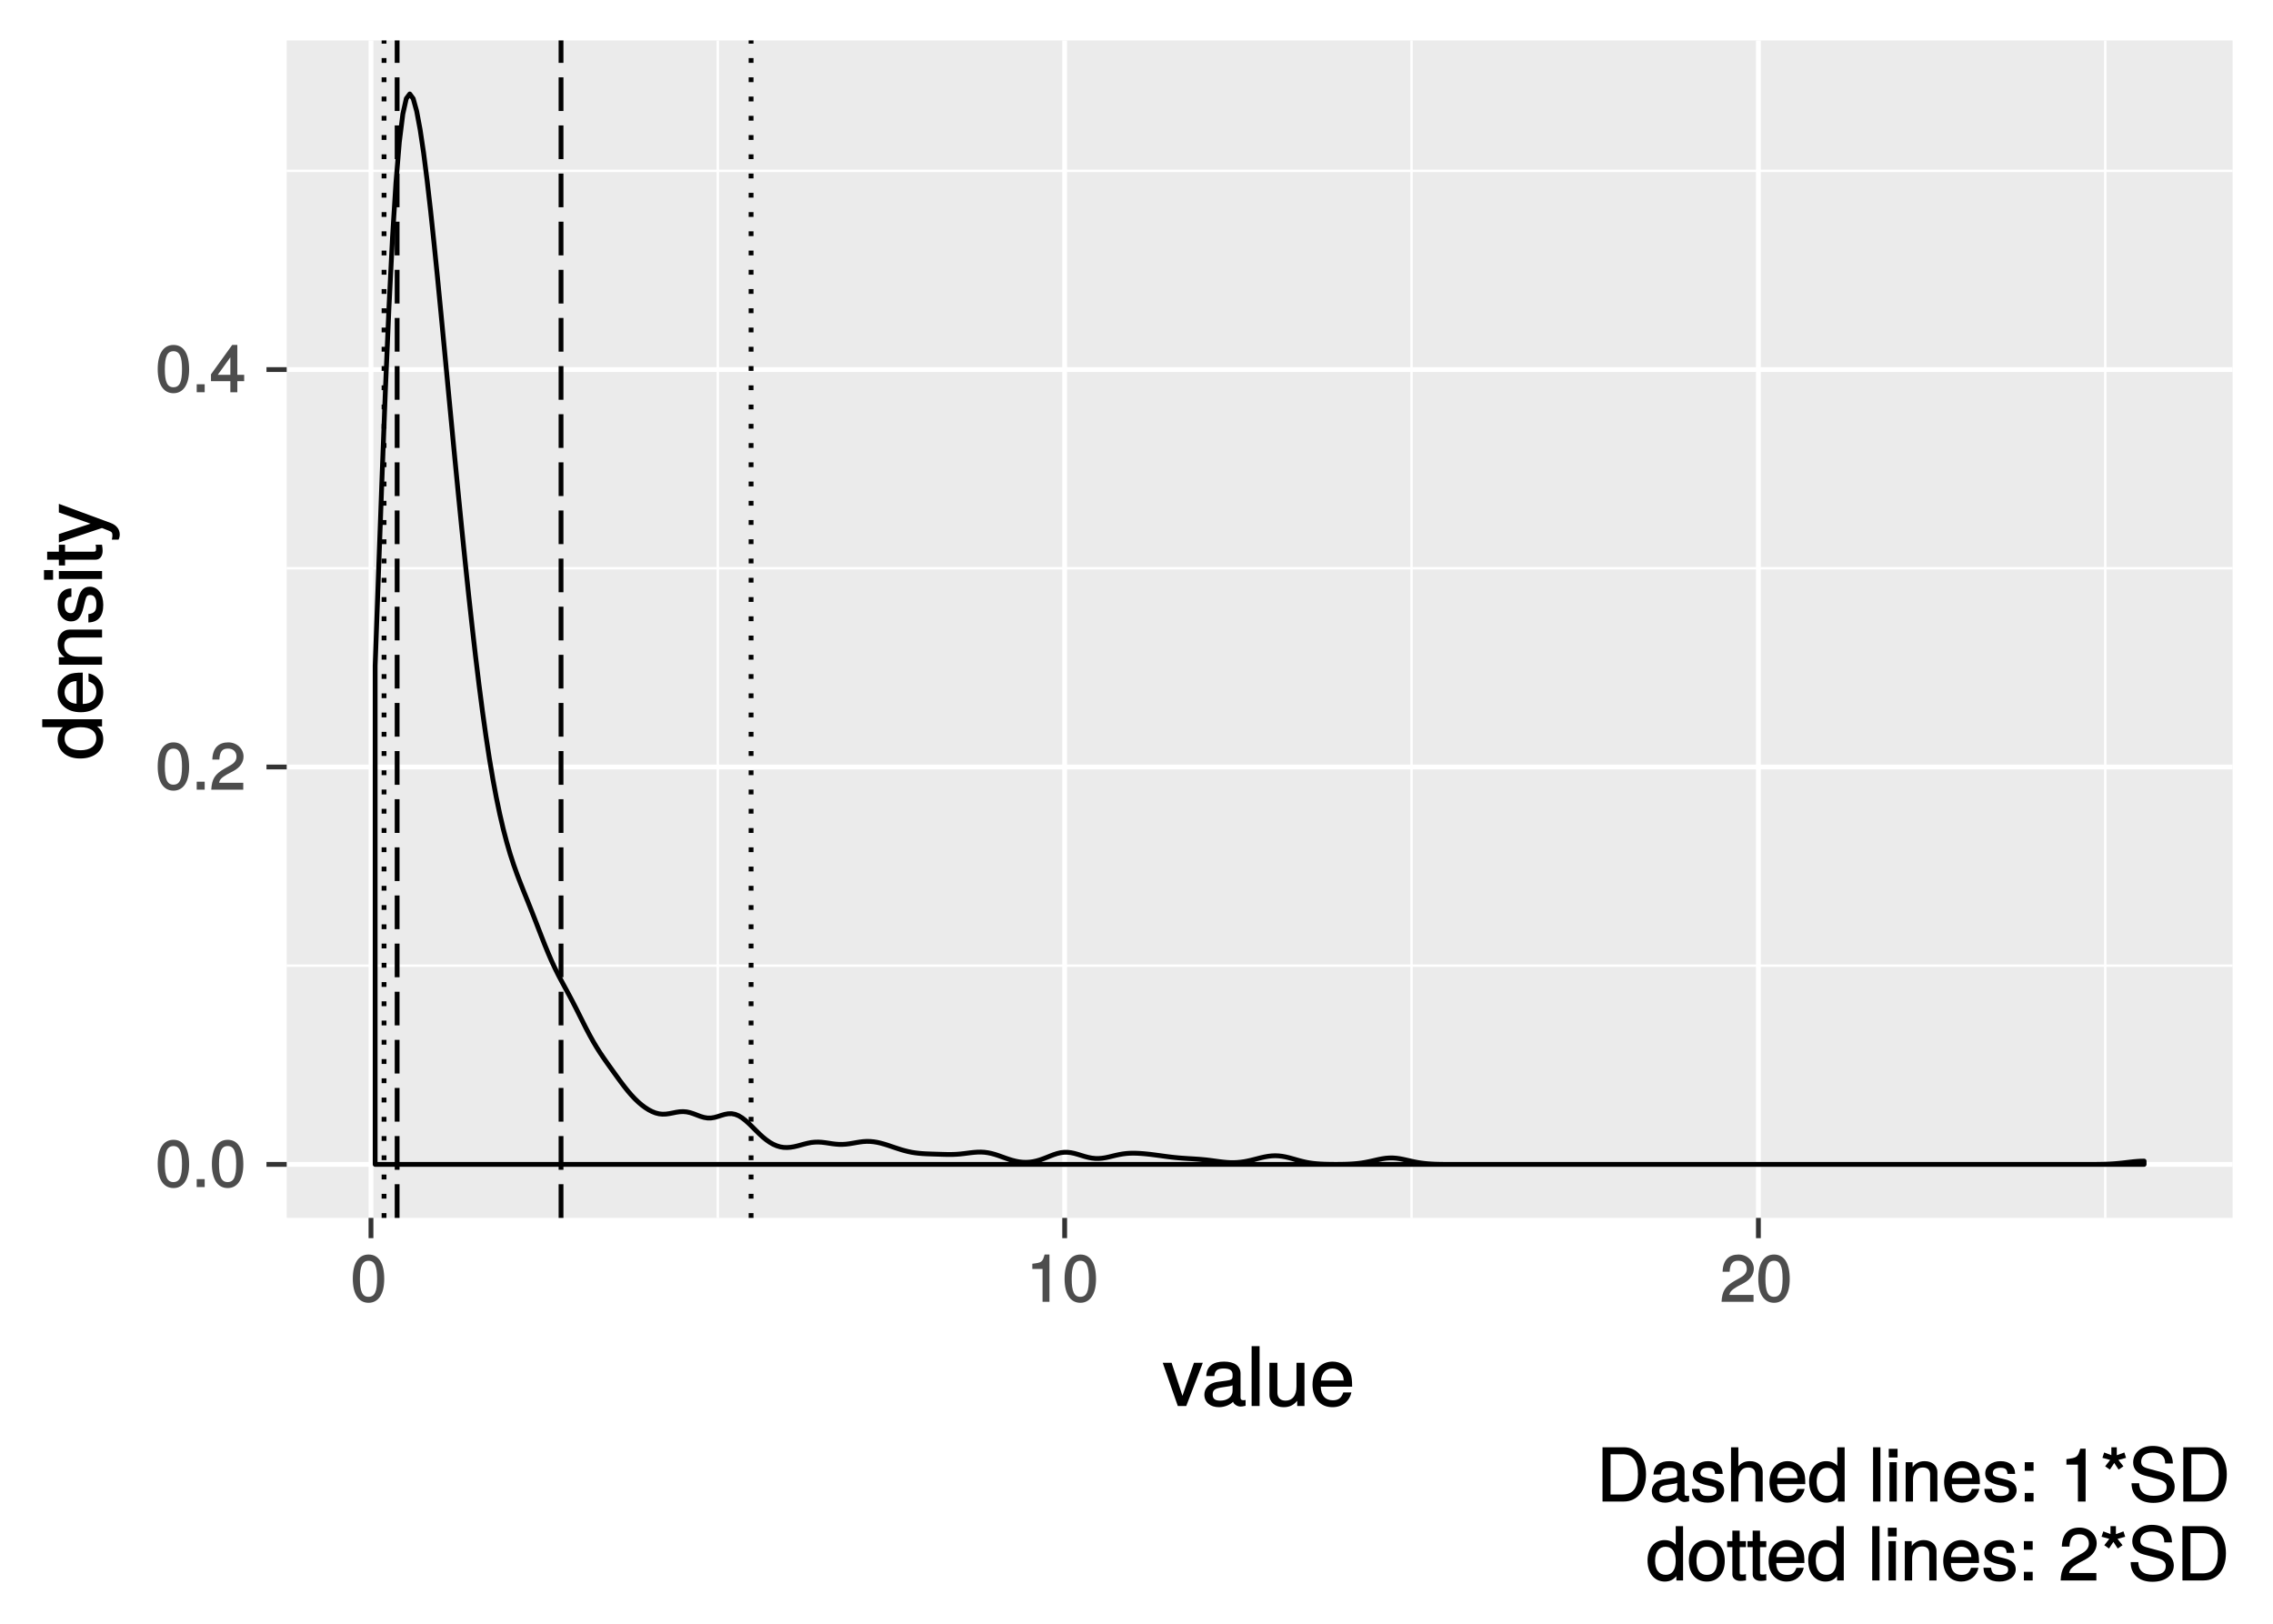 <?xml version="1.0" encoding="UTF-8"?>
<svg xmlns="http://www.w3.org/2000/svg" xmlns:xlink="http://www.w3.org/1999/xlink" width="504pt" height="360pt" viewBox="0 0 504 360" version="1.1">
<defs>
<g>
<symbol overflow="visible" id="glyph0-0">
<path style="stroke:none;" d=""/>
</symbol>
<symbol overflow="visible" id="glyph0-1">
<path style="stroke:none;" d="M 7.438 -5.047 C 7.438 -8.594 6.188 -10.484 3.969 -10.484 C 1.75 -10.484 0.469 -8.562 0.469 -5.125 C 0.469 -1.688 1.766 0.219 3.969 0.219 C 6.125 0.219 7.438 -1.688 7.438 -5.047 Z M 5.859 -5.156 C 5.859 -2.266 5.344 -1.109 3.938 -1.109 C 2.594 -1.109 2.047 -2.312 2.047 -5.109 C 2.047 -7.906 2.594 -9.094 3.969 -9.094 C 5.328 -9.094 5.859 -7.891 5.859 -5.156 Z M 5.859 -5.156 "/>
</symbol>
<symbol overflow="visible" id="glyph0-2">
<path style="stroke:none;" d="M 2.875 -0.125 L 2.875 -1.766 L 1.109 -1.766 L 1.109 0 L 2.875 0 Z M 2.875 -0.125 "/>
</symbol>
<symbol overflow="visible" id="glyph0-3">
<path style="stroke:none;" d="M 7.484 -7.344 C 7.484 -9.078 6.016 -10.484 4.094 -10.484 C 2 -10.484 0.641 -9.281 0.562 -6.672 L 2.125 -6.672 C 2.219 -8.516 2.797 -9.109 4.047 -9.109 C 5.203 -9.109 5.922 -8.406 5.922 -7.312 C 5.922 -6.516 5.484 -5.922 4.578 -5.406 L 3.25 -4.656 C 1.125 -3.438 0.469 -2.375 0.328 0 L 7.422 0 L 7.422 -1.531 L 2.078 -1.531 C 2.172 -2.219 2.594 -2.656 3.844 -3.391 L 5.281 -4.156 C 6.719 -4.922 7.484 -6.094 7.484 -7.344 Z M 7.484 -7.344 "/>
</symbol>
<symbol overflow="visible" id="glyph0-4">
<path style="stroke:none;" d="M 7.625 -2.578 L 7.625 -3.859 L 6.109 -3.859 L 6.109 -10.484 L 4.969 -10.484 L 0.266 -3.969 L 0.266 -2.453 L 4.562 -2.453 L 4.562 0 L 6.109 0 L 6.109 -2.453 L 7.625 -2.453 Z M 4.703 -3.859 L 1.766 -3.859 L 4.797 -8.078 L 4.562 -8.188 L 4.562 -3.859 Z M 4.703 -3.859 "/>
</symbol>
<symbol overflow="visible" id="glyph0-5">
<path style="stroke:none;" d="M 5.125 -0.125 L 5.125 -10.484 L 4.047 -10.484 C 3.578 -8.766 3.422 -8.703 1.328 -8.438 L 1.328 -7.281 L 3.594 -7.281 L 3.594 0 L 5.125 0 Z M 5.125 -0.125 "/>
</symbol>
<symbol overflow="visible" id="glyph1-0">
<path style="stroke:none;" d=""/>
</symbol>
<symbol overflow="visible" id="glyph1-1">
<path style="stroke:none;" d="M 8.75 -9.578 L 6.938 -9.578 L 4.25 -1.859 L 4.516 -1.859 L 1.984 -9.578 L 0.016 -9.578 L 3.359 0 L 5.234 0 L 8.906 -9.578 Z M 8.75 -9.578 "/>
</symbol>
<symbol overflow="visible" id="glyph1-2">
<path style="stroke:none;" d="M 9.75 -0.109 L 9.75 -1.328 C 9.469 -1.281 9.391 -1.281 9.312 -1.281 C 8.781 -1.281 8.625 -1.469 8.625 -1.938 L 8.625 -7.203 C 8.625 -8.875 7.266 -9.844 4.953 -9.844 C 2.656 -9.844 1.109 -8.891 1.031 -6.641 L 2.812 -6.641 C 2.938 -7.859 3.484 -8.312 4.891 -8.312 C 6.25 -8.312 6.859 -7.891 6.859 -6.984 L 6.859 -6.594 C 6.859 -5.953 6.625 -5.766 5.438 -5.609 C 3.312 -5.344 2.984 -5.281 2.406 -5.047 C 1.312 -4.594 0.609 -3.672 0.609 -2.516 C 0.609 -0.812 1.938 0.266 3.859 0.266 C 5.062 0.266 6.312 -0.25 6.969 -0.938 C 7.078 -0.469 7.859 0.125 8.609 0.125 C 8.906 0.125 9.141 0.094 9.75 -0.047 Z M 6.859 -3.328 C 6.859 -1.984 5.641 -1.188 4.172 -1.188 C 3 -1.188 2.453 -1.531 2.453 -2.562 C 2.453 -3.547 2.984 -3.906 4.594 -4.141 C 6.172 -4.359 6.5 -4.422 6.859 -4.594 Z M 6.859 -3.328 "/>
</symbol>
<symbol overflow="visible" id="glyph1-3">
<path style="stroke:none;" d="M 2.844 -0.078 L 2.844 -13.266 L 1.078 -13.266 L 1.078 0 L 2.844 0 Z M 2.844 -0.078 "/>
</symbol>
<symbol overflow="visible" id="glyph1-4">
<path style="stroke:none;" d="M 8.797 -0.078 L 8.797 -9.578 L 7.031 -9.578 L 7.031 -4.297 C 7.031 -2.375 6.172 -1.188 4.609 -1.188 C 3.422 -1.188 2.797 -1.844 2.797 -2.969 L 2.797 -9.578 L 1.031 -9.578 L 1.031 -2.375 C 1.031 -0.812 2.344 0.266 4.172 0.266 C 5.562 0.266 6.531 -0.234 7.422 -1.469 L 7.188 -1.531 L 7.188 0 L 8.797 0 Z M 8.797 -0.078 "/>
</symbol>
<symbol overflow="visible" id="glyph1-5">
<path style="stroke:none;" d="M 9.359 -4.359 C 9.359 -5.719 9.25 -6.594 8.984 -7.297 C 8.375 -8.844 6.797 -9.844 5.047 -9.844 C 2.406 -9.844 0.578 -7.828 0.578 -4.734 C 0.578 -1.641 2.359 0.266 5 0.266 C 7.156 0.266 8.781 -1.031 9.188 -3 L 7.391 -3 C 6.969 -1.688 6.266 -1.266 5.062 -1.266 C 3.484 -1.266 2.453 -2.203 2.406 -4.281 L 9.359 -4.281 Z M 7.719 -5.641 C 7.719 -5.641 7.531 -5.656 7.531 -5.656 L 2.453 -5.656 C 2.578 -7.25 3.516 -8.312 5.016 -8.312 C 6.5 -8.312 7.484 -7.156 7.484 -5.688 Z M 7.719 -5.641 "/>
</symbol>
<symbol overflow="visible" id="glyph2-0">
<path style="stroke:none;" d=""/>
</symbol>
<symbol overflow="visible" id="glyph2-1">
<path style="stroke:none;" d="M -0.078 -9.031 L -13.266 -9.031 L -13.266 -7.266 L -8.312 -7.266 L -8.359 -7.5 C -9.312 -6.875 -9.844 -5.781 -9.844 -4.516 C -9.844 -2.062 -7.891 -0.328 -4.875 -0.328 C -1.688 -0.328 0.266 -2.031 0.266 -4.578 C 0.266 -5.875 -0.234 -6.859 -1.406 -7.672 L -1.453 -7.438 L 0 -7.438 L 0 -9.031 Z M -4.75 -7.266 C -2.578 -7.266 -1.281 -6.375 -1.281 -4.781 C -1.281 -3.125 -2.594 -2.156 -4.781 -2.156 C -6.984 -2.156 -8.297 -3.125 -8.297 -4.766 C -8.297 -6.391 -6.938 -7.266 -4.75 -7.266 Z M -4.75 -7.266 "/>
</symbol>
<symbol overflow="visible" id="glyph2-2">
<path style="stroke:none;" d="M -4.359 -9.359 C -5.719 -9.359 -6.594 -9.25 -7.297 -8.984 C -8.844 -8.375 -9.844 -6.797 -9.844 -5.047 C -9.844 -2.406 -7.828 -0.578 -4.734 -0.578 C -1.641 -0.578 0.266 -2.359 0.266 -5 C 0.266 -7.156 -1.031 -8.781 -3 -9.188 L -3 -7.391 C -1.688 -6.969 -1.266 -6.266 -1.266 -5.062 C -1.266 -3.484 -2.203 -2.453 -4.281 -2.406 L -4.281 -9.359 Z M -5.641 -7.719 C -5.641 -7.719 -5.656 -7.531 -5.656 -7.531 L -5.656 -2.453 C -7.25 -2.578 -8.312 -3.516 -8.312 -5.016 C -8.312 -6.5 -7.156 -7.484 -5.688 -7.484 Z M -5.641 -7.719 "/>
</symbol>
<symbol overflow="visible" id="glyph2-3">
<path style="stroke:none;" d="M -0.078 -8.891 L -7.203 -8.891 C -8.766 -8.891 -9.844 -7.594 -9.844 -5.781 C -9.844 -4.375 -9.266 -3.359 -7.953 -2.531 L -7.922 -2.766 L -9.578 -2.766 L -9.578 -1.109 L 0 -1.109 L 0 -2.875 L -5.281 -2.875 C -7.203 -2.875 -8.391 -3.797 -8.391 -5.328 C -8.391 -6.516 -7.734 -7.125 -6.609 -7.125 L 0 -7.125 L 0 -8.891 Z M -0.078 -8.891 "/>
</symbol>
<symbol overflow="visible" id="glyph2-4">
<path style="stroke:none;" d="M -2.719 -8.391 C -4.125 -8.391 -4.891 -7.469 -5.344 -5.594 L -5.688 -4.156 C -5.969 -2.938 -6.297 -2.531 -6.969 -2.531 C -7.828 -2.531 -8.312 -3.188 -8.312 -4.406 C -8.312 -5.609 -7.859 -6.125 -6.797 -6.156 L -6.797 -8.016 C -8.734 -7.984 -9.844 -6.641 -9.844 -4.469 C -9.844 -2.266 -8.641 -0.703 -6.891 -0.703 C -5.422 -0.703 -4.641 -1.609 -4.109 -3.828 L -3.766 -5.234 C -3.516 -6.281 -3.281 -6.547 -2.594 -6.547 C -1.703 -6.547 -1.266 -5.812 -1.266 -4.5 C -1.266 -3.156 -1.516 -2.516 -3.031 -2.328 L -3.031 -0.469 C -0.781 -0.547 0.266 -1.906 0.266 -4.375 C 0.266 -6.75 -0.906 -8.391 -2.719 -8.391 Z M -2.719 -8.391 "/>
</symbol>
<symbol overflow="visible" id="glyph2-5">
<path style="stroke:none;" d="M -0.078 -2.875 L -9.578 -2.875 L -9.578 -1.109 L 0 -1.109 L 0 -2.875 Z M -10.922 -3.078 L -12.875 -3.078 L -12.875 -0.938 L -10.859 -0.938 L -10.859 -3.078 Z M -10.922 -3.078 "/>
</symbol>
<symbol overflow="visible" id="glyph2-6">
<path style="stroke:none;" d="M -0.078 -4.703 L -1.438 -4.703 C -1.344 -4.375 -1.328 -4.141 -1.328 -3.859 C -1.328 -3.203 -1.438 -3.156 -2.109 -3.156 L -8.203 -3.156 L -8.203 -4.703 L -9.578 -4.703 L -9.578 -3.156 L -12.172 -3.156 L -12.172 -1.391 L -9.578 -1.391 L -9.578 -0.109 L -8.203 -0.109 L -8.203 -1.391 L -1.438 -1.391 C -0.484 -1.391 0.125 -2.172 0.125 -3.344 C 0.125 -3.703 0.094 -4.062 -0.016 -4.703 Z M -0.078 -4.703 "/>
</symbol>
<symbol overflow="visible" id="glyph2-7">
<path style="stroke:none;" d="M -9.578 -8.609 L -9.578 -6.859 L -2.156 -4.234 L -2.156 -4.5 L -9.578 -2.062 L -9.578 -0.203 L -0.031 -3.406 L 1.453 -2.828 C 2.125 -2.578 2.297 -2.406 2.297 -1.766 C 2.297 -1.547 2.266 -1.297 2.172 -0.828 L 3.656 -0.828 C 3.828 -1.172 3.922 -1.578 3.922 -1.984 C 3.922 -3.047 3.266 -4.031 1.906 -4.531 L -9.578 -8.766 Z M -9.578 -8.609 "/>
</symbol>
<symbol overflow="visible" id="glyph3-0">
<path style="stroke:none;" d=""/>
</symbol>
<symbol overflow="visible" id="glyph3-1">
<path style="stroke:none;" d="M 10.938 -6.031 C 10.938 -9.688 9 -12.031 6 -12.031 L 1.297 -12.031 L 1.297 0 L 6 0 C 8.969 0 10.938 -2.344 10.938 -6.031 Z M 9.156 -6.016 C 9.156 -3.031 8.062 -1.562 5.734 -1.562 L 3.078 -1.562 L 3.078 -10.484 L 5.734 -10.484 C 8.062 -10.484 9.156 -9.031 9.156 -6.016 Z M 9.156 -6.016 "/>
</symbol>
<symbol overflow="visible" id="glyph3-2">
<path style="stroke:none;" d="M 8.797 -0.141 L 8.797 -1.312 C 8.516 -1.25 8.453 -1.25 8.375 -1.25 C 7.906 -1.25 7.781 -1.375 7.781 -1.797 L 7.781 -6.531 C 7.781 -8.031 6.547 -8.953 4.453 -8.953 C 2.391 -8.953 0.984 -8.047 0.906 -5.984 L 2.531 -5.984 C 2.656 -7.125 3.141 -7.484 4.406 -7.484 C 5.625 -7.484 6.156 -7.141 6.156 -6.328 L 6.156 -5.984 C 6.156 -5.406 5.969 -5.281 4.891 -5.156 C 2.984 -4.906 2.688 -4.844 2.172 -4.641 C 1.188 -4.234 0.531 -3.359 0.531 -2.312 C 0.531 -0.781 1.75 0.25 3.469 0.25 C 4.547 0.25 5.703 -0.25 6.266 -0.844 C 6.359 -0.469 7.078 0.109 7.75 0.109 C 8.016 0.109 8.234 0.078 8.797 -0.062 Z M 6.156 -3.047 C 6.156 -1.828 5.078 -1.172 3.766 -1.172 C 2.703 -1.172 2.219 -1.422 2.219 -2.344 C 2.219 -3.234 2.688 -3.516 4.125 -3.734 C 5.562 -3.922 5.844 -3.984 6.156 -4.125 Z M 6.156 -3.047 "/>
</symbol>
<symbol overflow="visible" id="glyph3-3">
<path style="stroke:none;" d="M 7.562 -2.5 C 7.562 -3.766 6.719 -4.5 5.047 -4.906 L 3.75 -5.219 C 2.641 -5.484 2.297 -5.719 2.297 -6.312 C 2.297 -7.094 2.875 -7.484 3.969 -7.484 C 5.062 -7.484 5.5 -7.125 5.531 -6.125 L 7.234 -6.125 C 7.203 -7.906 5.984 -8.953 4.016 -8.953 C 2.047 -8.953 0.609 -7.828 0.609 -6.25 C 0.609 -4.922 1.438 -4.188 3.453 -3.688 L 4.719 -3.391 C 5.656 -3.156 5.875 -3 5.875 -2.375 C 5.875 -1.594 5.234 -1.234 4.047 -1.234 C 2.828 -1.234 2.281 -1.406 2.094 -2.812 L 0.406 -2.812 C 0.469 -0.75 1.719 0.25 3.938 0.25 C 6.078 0.25 7.562 -0.859 7.562 -2.5 Z M 7.562 -2.5 "/>
</symbol>
<symbol overflow="visible" id="glyph3-4">
<path style="stroke:none;" d="M 8 -0.109 L 8 -6.531 C 8 -7.953 6.859 -8.953 5.203 -8.953 C 4 -8.953 3.156 -8.562 2.359 -7.516 L 2.609 -7.438 L 2.609 -12.031 L 0.984 -12.031 L 0.984 0 L 2.609 0 L 2.609 -4.797 C 2.609 -6.531 3.391 -7.547 4.781 -7.547 C 5.734 -7.547 6.391 -7.109 6.391 -6 L 6.391 0 L 8 0 Z M 8 -0.109 "/>
</symbol>
<symbol overflow="visible" id="glyph3-5">
<path style="stroke:none;" d="M 8.438 -3.969 C 8.438 -5.203 8.344 -5.984 8.109 -6.609 C 7.547 -8 6.125 -8.953 4.531 -8.953 C 2.172 -8.953 0.5 -7.094 0.5 -4.312 C 0.5 -1.516 2.125 0.25 4.5 0.25 C 6.453 0.25 7.922 -0.969 8.297 -2.797 L 6.656 -2.797 C 6.25 -1.578 5.641 -1.234 4.547 -1.234 C 3.141 -1.234 2.219 -2.031 2.188 -3.859 L 8.438 -3.859 Z M 6.969 -5.094 C 6.969 -5.094 6.75 -5.188 6.766 -5.188 L 2.234 -5.188 C 2.328 -6.578 3.156 -7.484 4.516 -7.484 C 5.844 -7.484 6.719 -6.5 6.719 -5.172 Z M 6.969 -5.094 "/>
</symbol>
<symbol overflow="visible" id="glyph3-6">
<path style="stroke:none;" d="M 8.156 -0.109 L 8.156 -12.031 L 6.531 -12.031 L 6.531 -7.531 L 6.766 -7.609 C 6.203 -8.469 5.203 -8.953 4.062 -8.953 C 1.859 -8.953 0.281 -7.141 0.281 -4.438 C 0.281 -1.578 1.828 0.25 4.109 0.25 C 5.281 0.25 6.188 -0.234 6.922 -1.281 L 6.672 -1.359 L 6.672 0 L 8.156 0 Z M 6.531 -4.328 C 6.531 -2.359 5.734 -1.25 4.312 -1.25 C 2.812 -1.25 1.953 -2.375 1.953 -4.359 C 1.953 -6.328 2.812 -7.469 4.297 -7.469 C 5.75 -7.469 6.531 -6.281 6.531 -4.328 Z M 6.531 -4.328 "/>
</symbol>
<symbol overflow="visible" id="glyph3-7">
<path style="stroke:none;" d=""/>
</symbol>
<symbol overflow="visible" id="glyph3-8">
<path style="stroke:none;" d="M 2.578 -0.109 L 2.578 -12.031 L 0.953 -12.031 L 0.953 0 L 2.578 0 Z M 2.578 -0.109 "/>
</symbol>
<symbol overflow="visible" id="glyph3-9">
<path style="stroke:none;" d="M 2.609 -0.109 L 2.609 -8.719 L 0.984 -8.719 L 0.984 0 L 2.609 0 Z M 2.781 -9.891 L 2.781 -11.688 L 0.828 -11.688 L 0.828 -9.766 L 2.781 -9.766 Z M 2.781 -9.891 "/>
</symbol>
<symbol overflow="visible" id="glyph3-10">
<path style="stroke:none;" d="M 8.016 -0.109 L 8.016 -6.531 C 8.016 -7.938 6.844 -8.953 5.203 -8.953 C 3.938 -8.953 3.016 -8.438 2.266 -7.266 L 2.516 -7.172 L 2.516 -8.719 L 0.984 -8.719 L 0.984 0 L 2.609 0 L 2.609 -4.797 C 2.609 -6.531 3.422 -7.547 4.797 -7.547 C 5.859 -7.547 6.406 -7.016 6.406 -6 L 6.406 0 L 8.016 0 Z M 8.016 -0.109 "/>
</symbol>
<symbol overflow="visible" id="glyph3-11">
<path style="stroke:none;" d="M 3.219 -0.109 L 3.219 -1.906 L 1.266 -1.906 L 1.266 0 L 3.219 0 Z M 3.219 -6.922 L 3.219 -8.719 L 1.266 -8.719 L 1.266 -6.812 L 3.219 -6.812 Z M 3.219 -6.922 "/>
</symbol>
<symbol overflow="visible" id="glyph3-12">
<path style="stroke:none;" d="M 5.75 -0.109 L 5.75 -11.719 L 4.562 -11.719 C 4.031 -9.828 3.859 -9.703 1.5 -9.406 L 1.5 -8.188 L 4.047 -8.188 L 4.047 0 L 5.75 0 Z M 5.75 -0.109 "/>
</symbol>
<symbol overflow="visible" id="glyph3-13">
<path style="stroke:none;" d="M 5.688 -9.766 L 5.328 -10.875 L 3.656 -10.266 L 3.656 -12.031 L 2.453 -12.031 L 2.453 -10.281 L 0.859 -10.875 L 0.469 -9.688 L 2.188 -9.219 L 1.078 -7.812 L 2.125 -7.078 L 3.094 -8.547 L 4.062 -7.078 L 5.125 -7.812 L 4.016 -9.219 L 5.719 -9.688 Z M 5.688 -9.766 "/>
</symbol>
<symbol overflow="visible" id="glyph3-14">
<path style="stroke:none;" d="M 10.188 -3.359 C 10.188 -4.812 9.156 -6 7.547 -6.438 L 4.578 -7.234 C 3.156 -7.594 2.766 -7.953 2.766 -8.859 C 2.766 -10.062 3.688 -10.844 5.281 -10.844 C 7.156 -10.844 8.078 -10.094 8.078 -8.438 L 9.781 -8.438 C 9.781 -10.875 8.047 -12.328 5.328 -12.328 C 2.734 -12.328 0.984 -10.797 0.984 -8.656 C 0.984 -7.203 1.891 -6.188 3.453 -5.781 L 6.391 -5 C 7.875 -4.625 8.406 -4.125 8.406 -3.203 C 8.406 -1.906 7.578 -1.266 5.547 -1.266 C 3.312 -1.266 2.328 -2.266 2.328 -4.062 L 0.625 -4.062 C 0.625 -1.172 2.656 0.297 5.438 0.297 C 8.438 0.297 10.188 -1.25 10.188 -3.359 Z M 10.188 -3.359 "/>
</symbol>
<symbol overflow="visible" id="glyph3-15">
<path style="stroke:none;" d="M 8.391 -4.297 C 8.391 -7.234 6.859 -8.953 4.406 -8.953 C 2.031 -8.953 0.438 -7.203 0.438 -4.359 C 0.438 -1.5 2.016 0.25 4.422 0.25 C 6.812 0.25 8.391 -1.5 8.391 -4.297 Z M 6.703 -4.312 C 6.703 -2.312 5.922 -1.234 4.422 -1.234 C 2.922 -1.234 2.125 -2.297 2.125 -4.359 C 2.125 -6.406 2.922 -7.484 4.422 -7.484 C 5.953 -7.484 6.703 -6.422 6.703 -4.312 Z M 6.703 -4.312 "/>
</symbol>
<symbol overflow="visible" id="glyph3-16">
<path style="stroke:none;" d="M 4.25 -0.109 L 4.25 -1.406 C 3.938 -1.312 3.734 -1.297 3.469 -1.297 C 2.891 -1.297 2.859 -1.344 2.859 -1.938 L 2.859 -7.391 L 4.25 -7.391 L 4.25 -8.719 L 2.859 -8.719 L 2.859 -11.047 L 1.234 -11.047 L 1.234 -8.719 L 0.078 -8.719 L 0.078 -7.391 L 1.234 -7.391 L 1.234 -1.344 C 1.234 -0.484 1.953 0.109 3.016 0.109 C 3.344 0.109 3.656 0.078 4.25 -0.016 Z M 4.25 -0.109 "/>
</symbol>
<symbol overflow="visible" id="glyph3-17">
<path style="stroke:none;" d="M 8.406 -8.234 C 8.406 -10.172 6.766 -11.719 4.609 -11.719 C 2.25 -11.719 0.75 -10.406 0.672 -7.5 L 2.359 -7.5 C 2.484 -9.547 3.141 -10.234 4.547 -10.234 C 5.844 -10.234 6.672 -9.438 6.672 -8.203 C 6.672 -7.297 6.172 -6.594 5.156 -6.016 L 3.656 -5.172 C 1.266 -3.812 0.531 -2.641 0.406 0 L 8.328 0 L 8.328 -1.641 L 2.297 -1.641 C 2.438 -2.469 2.922 -2.984 4.328 -3.812 L 5.953 -4.688 C 7.547 -5.547 8.406 -6.828 8.406 -8.234 Z M 8.406 -8.234 "/>
</symbol>
</g>
<clipPath id="clip1">
  <path d="M 63.57 8.965 L 496 8.965 L 496 271 L 63.57 271 Z M 63.57 8.965 "/>
</clipPath>
<clipPath id="clip2">
  <path d="M 63.57 213 L 496 213 L 496 215 L 63.57 215 Z M 63.57 213 "/>
</clipPath>
<clipPath id="clip3">
  <path d="M 63.57 125 L 496 125 L 496 127 L 63.57 127 Z M 63.57 125 "/>
</clipPath>
<clipPath id="clip4">
  <path d="M 63.57 37 L 496 37 L 496 39 L 63.57 39 Z M 63.57 37 "/>
</clipPath>
<clipPath id="clip5">
  <path d="M 158 8.965 L 160 8.965 L 160 271 L 158 271 Z M 158 8.965 "/>
</clipPath>
<clipPath id="clip6">
  <path d="M 312 8.965 L 314 8.965 L 314 271 L 312 271 Z M 312 8.965 "/>
</clipPath>
<clipPath id="clip7">
  <path d="M 466 8.965 L 468 8.965 L 468 271 L 466 271 Z M 466 8.965 "/>
</clipPath>
<clipPath id="clip8">
  <path d="M 63.57 257 L 496 257 L 496 259 L 63.57 259 Z M 63.57 257 "/>
</clipPath>
<clipPath id="clip9">
  <path d="M 63.57 169 L 496 169 L 496 171 L 63.57 171 Z M 63.57 169 "/>
</clipPath>
<clipPath id="clip10">
  <path d="M 63.57 81 L 496 81 L 496 83 L 63.57 83 Z M 63.57 81 "/>
</clipPath>
<clipPath id="clip11">
  <path d="M 81 8.965 L 83 8.965 L 83 271 L 81 271 Z M 81 8.965 "/>
</clipPath>
<clipPath id="clip12">
  <path d="M 235 8.965 L 237 8.965 L 237 271 L 235 271 Z M 235 8.965 "/>
</clipPath>
<clipPath id="clip13">
  <path d="M 389 8.965 L 391 8.965 L 391 271 L 389 271 Z M 389 8.965 "/>
</clipPath>
<clipPath id="clip14">
  <path d="M 87 8.965 L 89 8.965 L 89 271 L 87 271 Z M 87 8.965 "/>
</clipPath>
<clipPath id="clip15">
  <path d="M 123 8.965 L 125 8.965 L 125 271 L 123 271 Z M 123 8.965 "/>
</clipPath>
<clipPath id="clip16">
  <path d="M 84 8.965 L 86 8.965 L 86 271 L 84 271 Z M 84 8.965 "/>
</clipPath>
<clipPath id="clip17">
  <path d="M 166 8.965 L 168 8.965 L 168 271 L 166 271 Z M 166 8.965 "/>
</clipPath>
</defs>
<g id="surface312">
<rect x="0" y="0" width="504" height="360" style="fill:rgb(100%,100%,100%);fill-opacity:1;stroke:none;"/>
<rect x="0" y="0" width="504" height="360" style="fill:rgb(100%,100%,100%);fill-opacity:1;stroke:none;"/>
<path style="fill:none;stroke-width:1.067;stroke-linecap:round;stroke-linejoin:round;stroke:rgb(100%,100%,100%);stroke-opacity:1;stroke-miterlimit:10;" d="M 0 360 L 504 360 L 504 0 L 0 0 Z M 0 360 "/>
<g clip-path="url(#clip1)" clip-rule="nonzero">
<path style=" stroke:none;fill-rule:nonzero;fill:rgb(92.157%,92.157%,92.157%);fill-opacity:1;" d="M 63.57 270.023 L 495.035 270.023 L 495.035 8.965 L 63.57 8.965 Z M 63.57 270.023 "/>
</g>
<g clip-path="url(#clip2)" clip-rule="nonzero">
<path style="fill:none;stroke-width:0.533;stroke-linecap:butt;stroke-linejoin:round;stroke:rgb(100%,100%,100%);stroke-opacity:1;stroke-miterlimit:10;" d="M 63.57 214.102 L 495.035 214.102 "/>
</g>
<g clip-path="url(#clip3)" clip-rule="nonzero">
<path style="fill:none;stroke-width:0.533;stroke-linecap:butt;stroke-linejoin:round;stroke:rgb(100%,100%,100%);stroke-opacity:1;stroke-miterlimit:10;" d="M 63.57 125.988 L 495.035 125.988 "/>
</g>
<g clip-path="url(#clip4)" clip-rule="nonzero">
<path style="fill:none;stroke-width:0.533;stroke-linecap:butt;stroke-linejoin:round;stroke:rgb(100%,100%,100%);stroke-opacity:1;stroke-miterlimit:10;" d="M 63.57 37.879 L 495.035 37.879 "/>
</g>
<g clip-path="url(#clip5)" clip-rule="nonzero">
<path style="fill:none;stroke-width:0.533;stroke-linecap:butt;stroke-linejoin:round;stroke:rgb(100%,100%,100%);stroke-opacity:1;stroke-miterlimit:10;" d="M 159.164 270.023 L 159.164 8.965 "/>
</g>
<g clip-path="url(#clip6)" clip-rule="nonzero">
<path style="fill:none;stroke-width:0.533;stroke-linecap:butt;stroke-linejoin:round;stroke:rgb(100%,100%,100%);stroke-opacity:1;stroke-miterlimit:10;" d="M 312.984 270.023 L 312.984 8.965 "/>
</g>
<g clip-path="url(#clip7)" clip-rule="nonzero">
<path style="fill:none;stroke-width:0.533;stroke-linecap:butt;stroke-linejoin:round;stroke:rgb(100%,100%,100%);stroke-opacity:1;stroke-miterlimit:10;" d="M 466.805 270.023 L 466.805 8.965 "/>
</g>
<g clip-path="url(#clip8)" clip-rule="nonzero">
<path style="fill:none;stroke-width:1.067;stroke-linecap:butt;stroke-linejoin:round;stroke:rgb(100%,100%,100%);stroke-opacity:1;stroke-miterlimit:10;" d="M 63.57 258.156 L 495.035 258.156 "/>
</g>
<g clip-path="url(#clip9)" clip-rule="nonzero">
<path style="fill:none;stroke-width:1.067;stroke-linecap:butt;stroke-linejoin:round;stroke:rgb(100%,100%,100%);stroke-opacity:1;stroke-miterlimit:10;" d="M 63.57 170.047 L 495.035 170.047 "/>
</g>
<g clip-path="url(#clip10)" clip-rule="nonzero">
<path style="fill:none;stroke-width:1.067;stroke-linecap:butt;stroke-linejoin:round;stroke:rgb(100%,100%,100%);stroke-opacity:1;stroke-miterlimit:10;" d="M 63.57 81.934 L 495.035 81.934 "/>
</g>
<g clip-path="url(#clip11)" clip-rule="nonzero">
<path style="fill:none;stroke-width:1.067;stroke-linecap:butt;stroke-linejoin:round;stroke:rgb(100%,100%,100%);stroke-opacity:1;stroke-miterlimit:10;" d="M 82.258 270.023 L 82.258 8.965 "/>
</g>
<g clip-path="url(#clip12)" clip-rule="nonzero">
<path style="fill:none;stroke-width:1.067;stroke-linecap:butt;stroke-linejoin:round;stroke:rgb(100%,100%,100%);stroke-opacity:1;stroke-miterlimit:10;" d="M 236.074 270.023 L 236.074 8.965 "/>
</g>
<g clip-path="url(#clip13)" clip-rule="nonzero">
<path style="fill:none;stroke-width:1.067;stroke-linecap:butt;stroke-linejoin:round;stroke:rgb(100%,100%,100%);stroke-opacity:1;stroke-miterlimit:10;" d="M 389.895 270.023 L 389.895 8.965 "/>
</g>
<path style="fill:none;stroke-width:1.067;stroke-linecap:round;stroke-linejoin:round;stroke:rgb(0%,0%,0%);stroke-opacity:1;stroke-miterlimit:10;" d="M 83.184 147.586 L 83.949 126.434 L 84.719 105.523 L 85.484 85.781 L 86.254 68.008 L 87.02 52.816 L 87.789 40.582 L 88.555 31.43 L 89.324 25.266 L 90.09 21.848 L 90.859 20.832 L 91.625 21.875 L 92.395 24.656 L 93.16 28.746 L 93.93 33.902 L 94.695 39.918 L 95.465 46.613 L 96.23 53.836 L 97 61.449 L 97.766 69.324 L 98.535 77.348 L 99.301 85.434 L 100.07 93.496 L 100.836 101.477 L 101.605 109.34 L 102.371 117.043 L 103.141 124.539 L 103.906 131.805 L 104.676 138.797 L 105.441 145.473 L 106.211 151.785 L 106.977 157.691 L 107.746 163.16 L 108.512 168.164 L 109.281 172.711 L 110.047 176.809 L 110.816 180.484 L 111.582 183.77 L 112.352 186.707 L 113.117 189.336 L 113.887 191.695 L 114.652 193.844 L 115.422 195.855 L 116.188 197.781 L 116.957 199.684 L 117.723 201.602 L 118.492 203.555 L 119.258 205.535 L 120.027 207.523 L 120.793 209.473 L 121.562 211.348 L 122.328 213.117 L 123.098 214.758 L 123.863 216.293 L 124.633 217.742 L 125.398 219.152 L 126.168 220.57 L 126.934 222.023 L 127.703 223.516 L 128.469 225.043 L 129.238 226.578 L 130.004 228.094 L 130.773 229.551 L 131.539 230.93 L 132.309 232.219 L 133.074 233.426 L 133.844 234.566 L 134.609 235.66 L 135.379 236.734 L 136.145 237.801 L 136.914 238.863 L 137.68 239.91 L 138.449 240.922 L 139.215 241.883 L 139.984 242.777 L 140.75 243.594 L 141.52 244.332 L 142.285 244.984 L 143.055 245.559 L 143.82 246.047 L 144.59 246.445 L 145.355 246.75 L 146.125 246.945 L 146.891 247.027 L 147.66 247.004 L 148.426 246.898 L 149.195 246.75 L 149.965 246.594 L 150.73 246.484 L 151.5 246.453 L 152.266 246.52 L 153.035 246.688 L 153.801 246.938 L 154.57 247.234 L 155.336 247.52 L 156.105 247.746 L 156.871 247.875 L 157.641 247.875 L 158.406 247.75 L 159.176 247.535 L 159.941 247.289 L 160.711 247.066 L 161.477 246.926 L 162.246 246.914 L 163.012 247.059 L 163.781 247.371 L 164.547 247.836 L 165.316 248.438 L 166.082 249.129 L 166.852 249.883 L 167.617 250.652 L 168.387 251.402 L 169.152 252.105 L 169.922 252.73 L 170.688 253.266 L 171.457 253.703 L 172.223 254.035 L 172.992 254.266 L 173.758 254.391 L 174.527 254.418 L 175.293 254.363 L 176.062 254.238 L 176.828 254.059 L 177.598 253.852 L 178.363 253.641 L 179.133 253.453 L 179.898 253.305 L 180.668 253.227 L 181.434 253.207 L 182.203 253.25 L 182.969 253.34 L 183.738 253.453 L 184.504 253.57 L 185.273 253.664 L 186.039 253.719 L 186.809 253.723 L 187.574 253.676 L 188.344 253.582 L 189.109 253.457 L 189.879 253.32 L 190.645 253.195 L 191.414 253.102 L 192.18 253.055 L 192.949 253.07 L 193.715 253.141 L 194.484 253.266 L 195.25 253.438 L 196.02 253.652 L 196.785 253.891 L 197.555 254.148 L 198.32 254.41 L 199.09 254.664 L 199.855 254.906 L 200.625 255.125 L 201.391 255.316 L 202.16 255.477 L 202.926 255.598 L 203.695 255.691 L 204.461 255.758 L 205.23 255.805 L 205.996 255.836 L 206.766 255.863 L 207.531 255.887 L 208.301 255.91 L 209.066 255.934 L 209.836 255.953 L 210.602 255.961 L 211.371 255.949 L 212.137 255.914 L 212.906 255.855 L 213.672 255.77 L 214.441 255.672 L 215.207 255.574 L 215.977 255.492 L 216.742 255.438 L 217.512 255.426 L 218.277 255.469 L 219.047 255.574 L 219.812 255.73 L 220.582 255.941 L 221.348 256.188 L 222.117 256.461 L 222.883 256.738 L 223.652 257.004 L 224.418 257.242 L 225.188 257.438 L 225.953 257.586 L 226.723 257.672 L 227.488 257.699 L 228.258 257.664 L 229.023 257.559 L 229.793 257.395 L 230.559 257.172 L 231.328 256.902 L 232.094 256.605 L 232.863 256.297 L 233.629 256.004 L 234.398 255.754 L 235.164 255.57 L 235.934 255.477 L 236.699 255.477 L 237.469 255.562 L 238.234 255.723 L 239.004 255.938 L 239.77 256.172 L 240.539 256.406 L 241.305 256.605 L 242.074 256.758 L 242.84 256.84 L 243.609 256.848 L 244.375 256.789 L 245.145 256.668 L 245.91 256.504 L 246.68 256.316 L 247.445 256.133 L 248.215 255.969 L 248.98 255.836 L 249.75 255.742 L 250.516 255.688 L 251.285 255.672 L 252.051 255.688 L 252.82 255.727 L 253.586 255.785 L 254.355 255.859 L 255.121 255.941 L 255.891 256.039 L 256.656 256.141 L 257.426 256.242 L 258.191 256.348 L 258.961 256.449 L 259.727 256.543 L 260.496 256.629 L 261.262 256.703 L 262.031 256.766 L 262.801 256.82 L 263.566 256.871 L 264.336 256.914 L 265.102 256.965 L 265.871 257.016 L 266.637 257.082 L 267.406 257.156 L 268.172 257.246 L 268.941 257.348 L 269.707 257.453 L 270.477 257.555 L 271.242 257.645 L 272.012 257.715 L 272.777 257.758 L 273.547 257.766 L 274.312 257.734 L 275.082 257.664 L 275.848 257.559 L 276.617 257.414 L 277.383 257.242 L 278.152 257.051 L 278.918 256.855 L 279.688 256.66 L 280.453 256.492 L 281.223 256.355 L 281.988 256.27 L 282.758 256.238 L 283.523 256.27 L 284.293 256.359 L 285.059 256.5 L 285.828 256.684 L 286.594 256.895 L 287.363 257.113 L 288.129 257.328 L 288.898 257.523 L 289.664 257.695 L 290.434 257.832 L 291.199 257.938 L 291.969 258.012 L 292.734 258.066 L 293.504 258.102 L 294.27 258.125 L 295.039 258.137 L 295.805 258.145 L 296.574 258.145 L 297.34 258.137 L 298.109 258.125 L 298.875 258.102 L 299.645 258.066 L 300.41 258.012 L 301.18 257.938 L 301.945 257.84 L 302.715 257.711 L 303.48 257.559 L 304.25 257.391 L 305.016 257.215 L 305.785 257.043 L 306.551 256.898 L 307.32 256.789 L 308.086 256.734 L 308.855 256.73 L 309.621 256.789 L 310.391 256.895 L 311.156 257.043 L 311.926 257.215 L 312.691 257.391 L 313.461 257.559 L 314.227 257.711 L 314.996 257.836 L 315.762 257.934 L 316.531 258.012 L 317.297 258.062 L 318.066 258.102 L 318.832 258.125 L 319.602 258.141 L 320.367 258.148 L 321.137 258.152 L 321.902 258.156 L 463.141 258.156 L 463.906 258.152 L 464.676 258.148 L 465.441 258.137 L 466.211 258.125 L 466.977 258.105 L 467.746 258.074 L 468.512 258.031 L 469.281 257.973 L 470.047 257.902 L 470.816 257.82 L 471.582 257.73 L 472.352 257.641 L 473.117 257.555 L 473.887 257.488 L 474.652 257.441 L 475.422 257.426 L 475.422 258.156 L 83.184 258.156 L 83.184 147.586 "/>
<g clip-path="url(#clip14)" clip-rule="nonzero">
<path style="fill:none;stroke-width:1.067;stroke-linecap:butt;stroke-linejoin:round;stroke:rgb(0%,0%,0%);stroke-opacity:1;stroke-dasharray:7.469,3.201;stroke-miterlimit:10;" d="M 88.055 270.023 L 88.055 8.965 "/>
</g>
<g clip-path="url(#clip15)" clip-rule="nonzero">
<path style="fill:none;stroke-width:1.067;stroke-linecap:butt;stroke-linejoin:round;stroke:rgb(0%,0%,0%);stroke-opacity:1;stroke-dasharray:7.469,3.201;stroke-miterlimit:10;" d="M 124.398 270.023 L 124.398 8.965 "/>
</g>
<g clip-path="url(#clip16)" clip-rule="nonzero">
<path style="fill:none;stroke-width:1.067;stroke-linecap:butt;stroke-linejoin:round;stroke:rgb(0%,0%,0%);stroke-opacity:1;stroke-dasharray:1.067,3.201;stroke-miterlimit:10;" d="M 85.156 270.023 L 85.156 8.965 "/>
</g>
<g clip-path="url(#clip17)" clip-rule="nonzero">
<path style="fill:none;stroke-width:1.067;stroke-linecap:butt;stroke-linejoin:round;stroke:rgb(0%,0%,0%);stroke-opacity:1;stroke-dasharray:1.067,3.201;stroke-miterlimit:10;" d="M 166.539 270.023 L 166.539 8.965 "/>
</g>
<g style="fill:rgb(30.196%,30.196%,30.196%);fill-opacity:1;">
  <use xlink:href="#glyph0-1" x="34.5" y="263.187"/>
  <use xlink:href="#glyph0-2" x="42.51" y="263.187"/>
  <use xlink:href="#glyph0-1" x="46.515" y="263.187"/>
</g>
<g style="fill:rgb(30.196%,30.196%,30.196%);fill-opacity:1;">
  <use xlink:href="#glyph0-1" x="34.5" y="175.077"/>
  <use xlink:href="#glyph0-2" x="42.51" y="175.077"/>
  <use xlink:href="#glyph0-3" x="46.515" y="175.077"/>
</g>
<g style="fill:rgb(30.196%,30.196%,30.196%);fill-opacity:1;">
  <use xlink:href="#glyph0-1" x="34.5" y="86.964"/>
  <use xlink:href="#glyph0-2" x="42.51" y="86.964"/>
  <use xlink:href="#glyph0-4" x="46.515" y="86.964"/>
</g>
<path style="fill:none;stroke-width:1.067;stroke-linecap:butt;stroke-linejoin:round;stroke:rgb(20%,20%,20%);stroke-opacity:1;stroke-miterlimit:10;" d="M 59.086 258.156 L 63.57 258.156 "/>
<path style="fill:none;stroke-width:1.067;stroke-linecap:butt;stroke-linejoin:round;stroke:rgb(20%,20%,20%);stroke-opacity:1;stroke-miterlimit:10;" d="M 59.086 170.047 L 63.57 170.047 "/>
<path style="fill:none;stroke-width:1.067;stroke-linecap:butt;stroke-linejoin:round;stroke:rgb(20%,20%,20%);stroke-opacity:1;stroke-miterlimit:10;" d="M 59.086 81.934 L 63.57 81.934 "/>
<path style="fill:none;stroke-width:1.067;stroke-linecap:butt;stroke-linejoin:round;stroke:rgb(20%,20%,20%);stroke-opacity:1;stroke-miterlimit:10;" d="M 82.258 274.508 L 82.258 270.023 "/>
<path style="fill:none;stroke-width:1.067;stroke-linecap:butt;stroke-linejoin:round;stroke:rgb(20%,20%,20%);stroke-opacity:1;stroke-miterlimit:10;" d="M 236.074 274.508 L 236.074 270.023 "/>
<path style="fill:none;stroke-width:1.067;stroke-linecap:butt;stroke-linejoin:round;stroke:rgb(20%,20%,20%);stroke-opacity:1;stroke-miterlimit:10;" d="M 389.895 274.508 L 389.895 270.023 "/>
<g style="fill:rgb(30.196%,30.196%,30.196%);fill-opacity:1;">
  <use xlink:href="#glyph0-1" x="77.758" y="288.624"/>
</g>
<g style="fill:rgb(30.196%,30.196%,30.196%);fill-opacity:1;">
  <use xlink:href="#glyph0-5" x="227.574" y="288.624"/>
  <use xlink:href="#glyph0-1" x="235.584" y="288.624"/>
</g>
<g style="fill:rgb(30.196%,30.196%,30.196%);fill-opacity:1;">
  <use xlink:href="#glyph0-3" x="381.395" y="288.624"/>
  <use xlink:href="#glyph0-1" x="389.404" y="288.624"/>
</g>
<g style="fill:rgb(0%,0%,0%);fill-opacity:1;">
  <use xlink:href="#glyph1-1" x="257.801" y="311.723"/>
  <use xlink:href="#glyph1-2" x="266.441" y="311.723"/>
  <use xlink:href="#glyph1-3" x="276.449" y="311.723"/>
  <use xlink:href="#glyph1-4" x="280.445" y="311.723"/>
  <use xlink:href="#glyph1-5" x="290.453" y="311.723"/>
</g>
<g style="fill:rgb(0%,0%,0%);fill-opacity:1;">
  <use xlink:href="#glyph2-1" x="22.629" y="168.496"/>
  <use xlink:href="#glyph2-2" x="22.629" y="158.488"/>
  <use xlink:href="#glyph2-3" x="22.629" y="148.48"/>
  <use xlink:href="#glyph2-4" x="22.629" y="138.473"/>
  <use xlink:href="#glyph2-5" x="22.629" y="129.473"/>
  <use xlink:href="#glyph2-6" x="22.629" y="125.477"/>
  <use xlink:href="#glyph2-7" x="22.629" y="120.473"/>
</g>
<g style="fill:rgb(0%,0%,0%);fill-opacity:1;">
  <use xlink:href="#glyph3-1" x="354.035" y="332.905"/>
  <use xlink:href="#glyph3-2" x="365.733" y="332.905"/>
  <use xlink:href="#glyph3-3" x="374.742" y="332.905"/>
  <use xlink:href="#glyph3-4" x="382.844" y="332.905"/>
  <use xlink:href="#glyph3-5" x="391.853" y="332.905"/>
  <use xlink:href="#glyph3-6" x="400.861" y="332.905"/>
  <use xlink:href="#glyph3-7" x="409.87" y="332.905"/>
  <use xlink:href="#glyph3-8" x="414.375" y="332.905"/>
  <use xlink:href="#glyph3-9" x="417.972" y="332.905"/>
  <use xlink:href="#glyph3-10" x="421.568" y="332.905"/>
  <use xlink:href="#glyph3-5" x="430.577" y="332.905"/>
  <use xlink:href="#glyph3-3" x="439.586" y="332.905"/>
  <use xlink:href="#glyph3-11" x="447.688" y="332.905"/>
  <use xlink:href="#glyph3-7" x="452.192" y="332.905"/>
  <use xlink:href="#glyph3-12" x="456.697" y="332.905"/>
  <use xlink:href="#glyph3-13" x="465.706" y="332.905"/>
  <use xlink:href="#glyph3-14" x="472.009" y="332.905"/>
  <use xlink:href="#glyph3-1" x="482.816" y="332.905"/>
</g>
<g style="fill:rgb(0%,0%,0%);fill-opacity:1;">
  <use xlink:href="#glyph3-6" x="365.035" y="350.401"/>
  <use xlink:href="#glyph3-15" x="374.044" y="350.401"/>
  <use xlink:href="#glyph3-16" x="382.892" y="350.401"/>
  <use xlink:href="#glyph3-16" x="387.396" y="350.401"/>
  <use xlink:href="#glyph3-5" x="391.659" y="350.401"/>
  <use xlink:href="#glyph3-6" x="400.668" y="350.401"/>
  <use xlink:href="#glyph3-7" x="409.677" y="350.401"/>
  <use xlink:href="#glyph3-8" x="414.182" y="350.401"/>
  <use xlink:href="#glyph3-9" x="417.778" y="350.401"/>
  <use xlink:href="#glyph3-10" x="421.375" y="350.401"/>
  <use xlink:href="#glyph3-5" x="430.384" y="350.401"/>
  <use xlink:href="#glyph3-3" x="439.393" y="350.401"/>
  <use xlink:href="#glyph3-11" x="447.494" y="350.401"/>
  <use xlink:href="#glyph3-7" x="451.999" y="350.401"/>
  <use xlink:href="#glyph3-17" x="456.504" y="350.401"/>
  <use xlink:href="#glyph3-13" x="465.513" y="350.401"/>
  <use xlink:href="#glyph3-14" x="471.815" y="350.401"/>
  <use xlink:href="#glyph3-1" x="482.623" y="350.401"/>
</g>
</g>
</svg>
